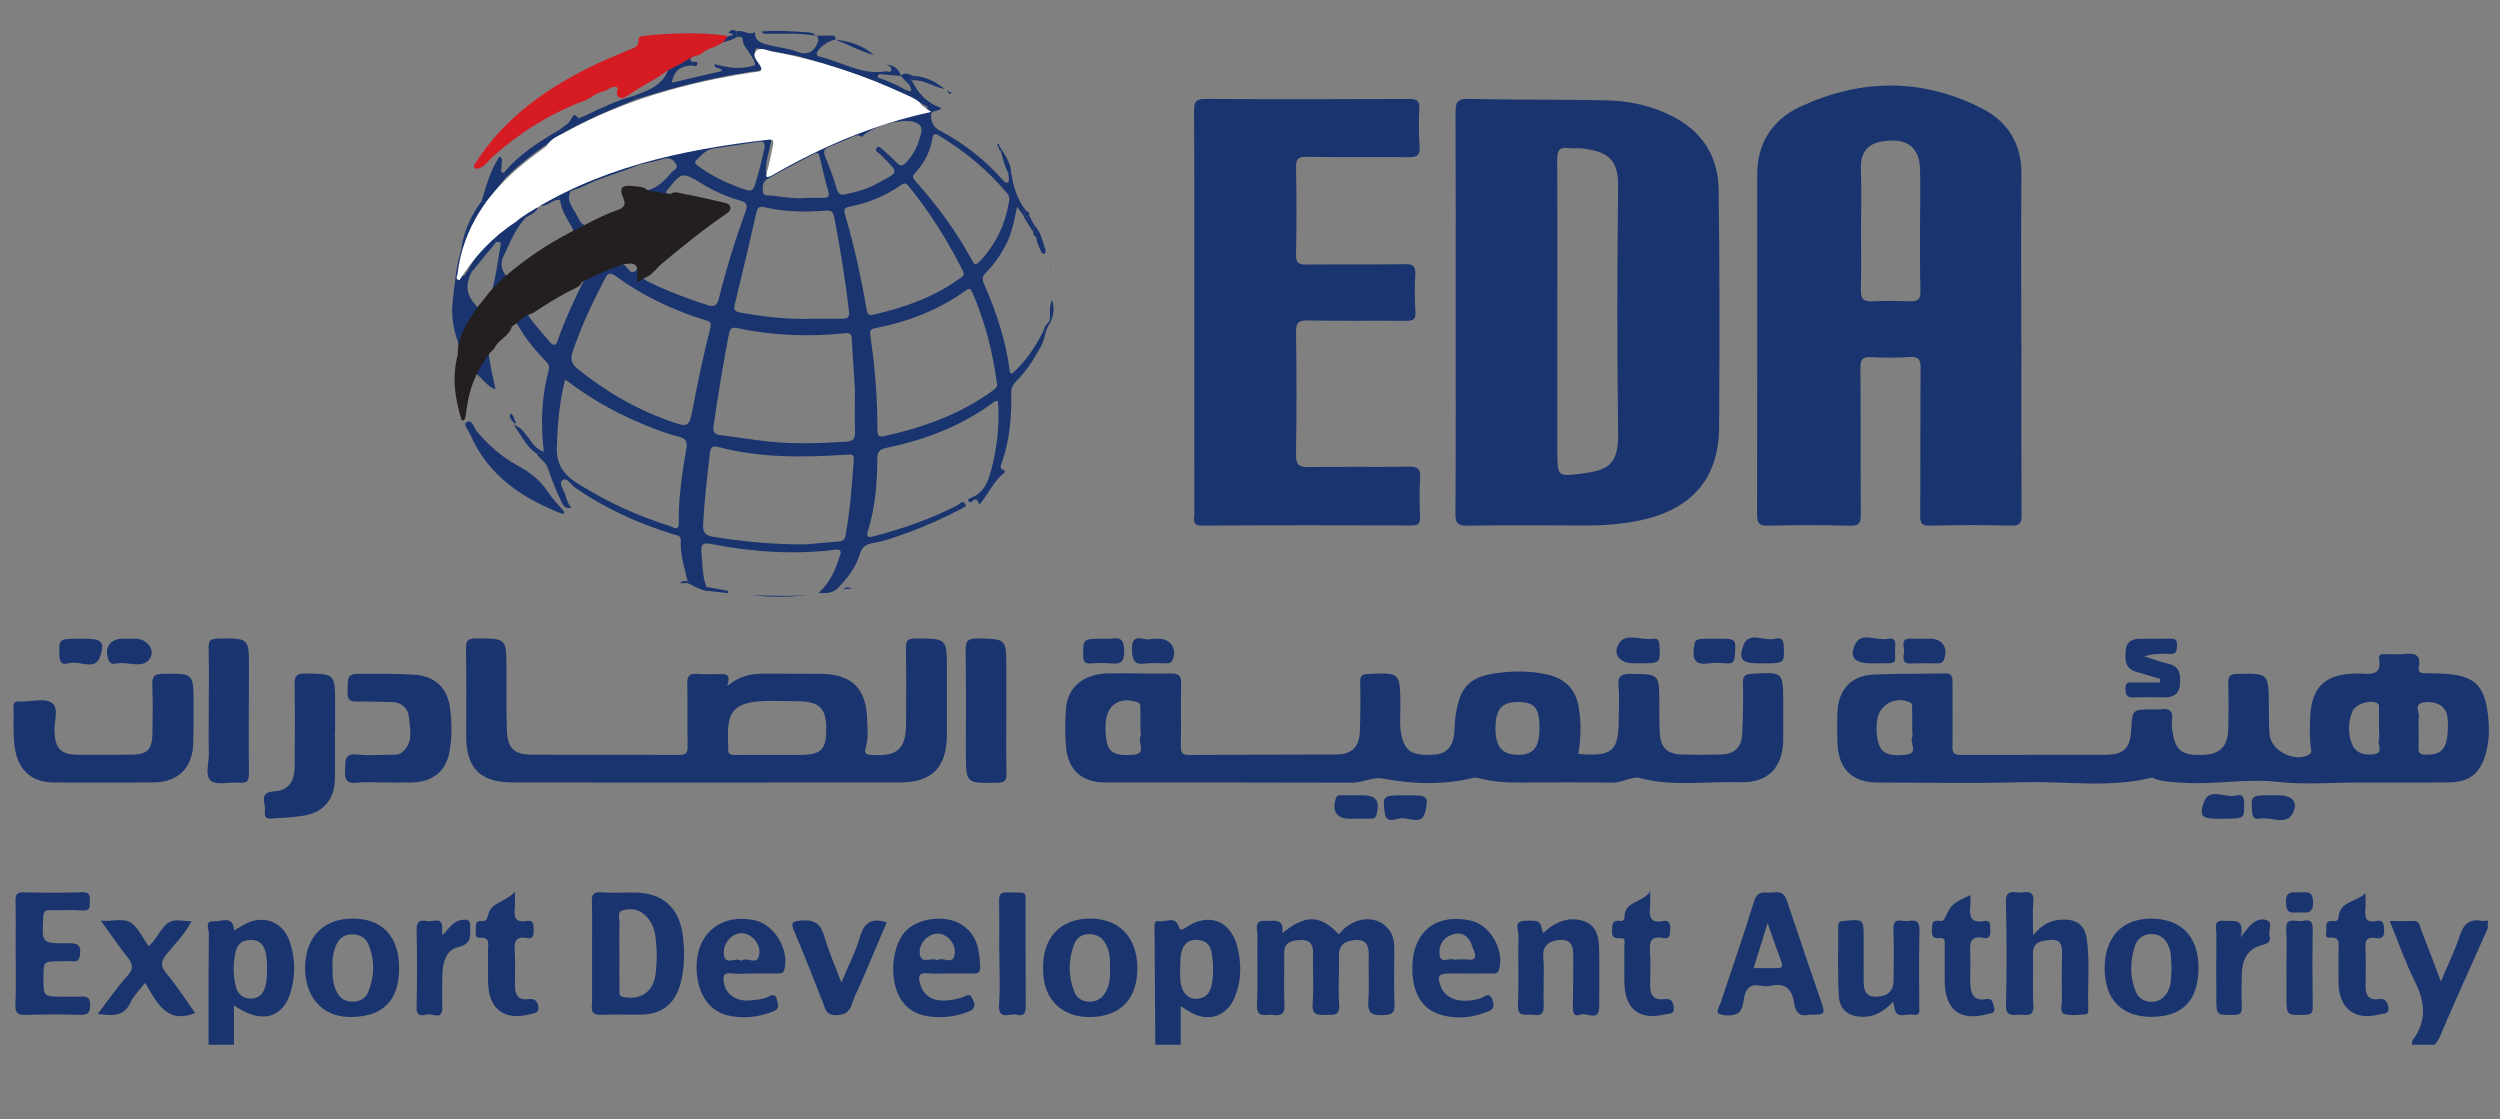 <svg width="201" height="90" viewBox="0 0 201 90" fill="none" xmlns="http://www.w3.org/2000/svg">
<rect x="0" y="0" width="201" height="90" fill="#808080" stroke="none"/>
<g clip-path="url(#clip0_1_2344)">
<path d="M8.309 62.913C6.965 62.913 5.62 62.926 4.276 62.91C2.586 62.891 1.529 61.959 1.221 60.308C1.01 59.178 1.134 58.042 1.08 56.909C1.059 56.478 1.256 56.362 1.632 56.401C1.666 56.404 1.701 56.401 1.735 56.401C2.561 56.408 3.59 56.117 4.159 56.502C4.775 56.92 4.337 58.016 4.377 58.812C4.446 60.186 4.889 60.669 6.237 60.68C7.685 60.691 9.132 60.692 10.58 60.675C11.841 60.661 12.226 60.282 12.253 59.003C12.279 57.694 12.292 56.384 12.247 55.076C12.225 54.438 12.364 54.186 13.072 54.175C15.56 54.137 15.562 54.107 15.559 56.575C15.558 57.643 15.568 58.711 15.536 59.778C15.478 61.746 14.308 62.889 12.342 62.909C10.998 62.923 9.654 62.912 8.309 62.913Z" fill="#19346E"/>
<path d="M30.788 62.914C30.1 62.914 29.404 62.849 28.725 62.931C27.861 63.036 27.701 62.667 27.744 61.904C27.784 61.199 27.642 60.535 28.752 60.665C29.634 60.768 30.539 60.686 31.433 60.677C31.738 60.673 32.06 60.711 32.322 60.493C33.251 59.72 32.968 58.66 32.884 57.708C32.821 56.992 32.344 56.461 31.503 56.451C30.578 56.44 29.653 56.385 28.729 56.402C28.195 56.412 27.94 56.325 27.943 55.688C27.95 54.172 27.911 54.164 29.446 54.175C30.751 54.184 32.06 54.156 33.359 54.25C34.911 54.363 35.928 55.26 36.158 56.778C36.342 57.997 36.361 59.255 36.132 60.475C35.839 62.031 34.781 62.861 33.16 62.907C32.369 62.93 31.577 62.911 30.787 62.911C30.788 62.913 30.788 62.914 30.788 62.914Z" fill="#19346E"/>
<path d="M26.928 58.785C26.928 60.091 26.957 61.398 26.921 62.703C26.875 64.349 25.938 65.371 24.305 65.596C23.627 65.689 22.942 65.753 22.259 65.779C21.832 65.795 21.161 66.001 21.3 65.187C21.396 64.626 20.724 63.703 22.071 63.621C23.196 63.553 23.679 62.849 23.691 61.63C23.713 59.43 23.721 57.229 23.687 55.029C23.677 54.379 23.814 54.142 24.533 54.151C26.925 54.183 26.927 54.15 26.945 56.515C26.95 57.272 26.945 58.028 26.945 58.785C26.941 58.785 26.934 58.785 26.928 58.785Z" fill="#19346E"/>
<path d="M80.907 57.188C80.909 58.873 80.888 60.558 80.92 62.242C80.931 62.787 80.754 62.917 80.223 62.93C77.655 62.988 77.656 63.005 77.656 60.488C77.655 57.772 77.678 55.055 77.637 52.339C77.626 51.613 77.746 51.319 78.573 51.333C80.906 51.374 80.906 51.332 80.907 53.681C80.906 54.85 80.906 56.019 80.907 57.188Z" fill="#19346E"/>
<path d="M16.785 57.129C16.786 55.446 16.813 53.761 16.772 52.079C16.757 51.481 16.951 51.349 17.521 51.342C20.029 51.306 20.025 51.288 20.016 53.752C20.006 56.535 19.988 59.318 20.011 62.102C20.015 62.685 19.957 63.003 19.254 62.931C18.475 62.851 17.455 63.167 16.962 62.777C16.441 62.366 16.818 61.305 16.792 60.53C16.755 59.397 16.783 58.262 16.785 57.129Z" fill="#19346E"/>
<path d="M173.672 54.582C173.033 54.392 172.396 54.192 171.755 54.014C170.811 53.751 170.856 53.001 170.907 52.275C170.955 51.594 171.432 51.364 172.046 51.357C172.837 51.348 173.628 51.368 174.418 51.348C174.817 51.338 175.06 51.382 175.037 51.89C175.017 52.322 175.004 52.609 174.444 52.573C173.776 52.529 173.102 52.562 172.392 52.77C173.051 52.975 173.701 53.22 174.372 53.377C175.283 53.591 175.307 54.268 175.274 54.973C175.24 55.724 174.799 56.068 174.063 56.067C173.238 56.065 172.412 56.036 171.589 56.076C171.05 56.102 170.89 55.929 170.883 55.385C170.875 54.744 171.274 54.875 171.629 54.871C172.301 54.864 172.973 54.869 173.646 54.869C173.655 54.774 173.663 54.678 173.672 54.582Z" fill="#19346E"/>
<path d="M131.736 53.331C131.599 53.331 131.461 53.331 131.324 53.331C130.215 53.33 129.579 52.552 130.212 51.669C130.787 50.866 131.97 51.507 132.871 51.356C133.361 51.274 133.402 51.583 133.421 51.977C133.489 53.338 133.504 53.337 131.736 53.331Z" fill="#19346E"/>
<path d="M92.59 51.358C92.858 51.358 93.03 51.357 93.201 51.358C94.155 51.362 94.677 52.242 94.25 53.096C94.103 53.39 93.868 53.328 93.637 53.33C93.122 53.335 92.599 53.279 92.093 53.348C91.228 53.467 91.056 53.136 91.011 52.294C90.923 50.657 92.128 51.645 92.59 51.358Z" fill="#19346E"/>
<path d="M10.476 51.352C10.612 51.352 10.749 51.352 10.886 51.352C11.877 51.351 12.587 52.363 11.961 53.07C11.383 53.724 10.361 53.232 9.54 53.315C9.283 53.341 8.921 53.506 8.743 53.093C8.33 52.143 8.833 51.353 9.862 51.352C10.066 51.352 10.271 51.352 10.476 51.352Z" fill="#19346E"/>
<path d="M6.46 51.352C6.563 51.352 6.666 51.352 6.769 51.352C8.157 51.352 8.475 51.569 8.028 52.839C7.646 53.925 6.447 53.131 5.633 53.305C5.332 53.37 4.823 53.554 4.79 52.81C4.724 51.351 4.673 51.353 6.46 51.352Z" fill="#19346E"/>
<path d="M141.738 53.331C141.635 53.331 141.533 53.331 141.43 53.331C140.083 53.33 139.722 53.064 140.191 51.84C140.607 50.751 141.841 51.562 142.686 51.364C143.046 51.28 143.384 51.275 143.409 51.889C143.47 53.339 143.514 53.337 141.738 53.331Z" fill="#19346E"/>
<path d="M88.85 51.351C89.021 51.351 89.196 51.375 89.362 51.347C90.17 51.214 90.381 51.533 90.39 52.346C90.4 53.194 90.126 53.422 89.344 53.34C88.803 53.282 88.249 53.307 87.705 53.34C87.214 53.369 87.09 53.2 87.088 52.702C87.082 51.352 87.05 51.352 88.85 51.351Z" fill="#19346E"/>
<path d="M137.805 51.352C137.908 51.352 138.011 51.352 138.114 51.352C139.607 51.353 139.59 51.352 139.47 52.793C139.438 53.18 139.334 53.355 138.932 53.337C138.42 53.314 137.896 53.257 137.395 53.333C136.402 53.481 136.055 53.131 136.186 52.132C136.287 51.36 136.223 51.352 137.805 51.352Z" fill="#19346E"/>
<path d="M150.703 53.33C150.6 53.33 150.497 53.33 150.395 53.33C149.129 53.328 148.621 52.833 149.197 51.728C149.681 50.799 150.908 51.554 151.78 51.356C152.215 51.258 152.413 51.447 152.379 51.901C152.264 53.433 152.861 53.341 150.703 53.33Z" fill="#19346E"/>
<path d="M154.673 51.352C154.845 51.353 155.016 51.353 155.188 51.353C156.183 51.355 156.668 52.117 156.286 53.057C156.166 53.351 155.938 53.333 155.698 53.333C155.014 53.335 154.329 53.317 153.646 53.345C152.791 53.379 153.083 52.741 153.091 52.352C153.098 51.965 152.771 51.299 153.646 51.349C153.988 51.368 154.331 51.352 154.673 51.352Z" fill="#19346E"/>
<path d="M182.769 63.942C182.906 63.942 183.043 63.942 183.179 63.942C184.324 63.942 184.856 64.498 184.282 65.475C183.763 66.357 182.564 65.664 181.682 65.816C181.256 65.89 181.092 65.704 181.065 65.256C180.983 63.931 180.964 63.933 182.769 63.942Z" fill="#19346E"/>
<path d="M178.851 65.827C178.68 65.827 178.51 65.827 178.339 65.827C177.066 65.827 176.764 65.637 177.216 64.446C177.655 63.291 178.919 64.195 179.781 63.956C180.226 63.833 180.42 64.008 180.428 64.533C180.447 65.811 180.484 65.811 178.851 65.827Z" fill="#19346E"/>
<path d="M113.021 63.944C113.158 63.944 113.296 63.944 113.433 63.944C114.727 63.945 114.9 64.029 114.57 65.337C114.308 66.379 113.271 65.708 112.602 65.786C112.213 65.832 111.448 66.265 111.333 65.342C111.158 63.942 111.171 63.94 113.021 63.944Z" fill="#19346E"/>
<path d="M109.014 65.825C108.841 65.825 108.669 65.825 108.497 65.825C107.465 65.818 107.081 65.229 107.398 64.203C107.486 63.918 107.651 63.938 107.858 63.94C108.41 63.943 108.961 63.939 109.513 63.941C110.648 63.946 110.961 64.384 110.676 65.488C110.591 65.818 110.402 65.825 110.151 65.822C109.772 65.816 109.393 65.82 109.014 65.82C109.014 65.822 109.014 65.823 109.014 65.825Z" fill="#19346E"/>
<path d="M140.821 54.177C140.3 54.21 140.124 54.351 140.135 54.903C140.163 56.28 140.143 57.659 140.073 59.034C140.02 60.103 139.428 60.637 138.356 60.664C137.324 60.691 136.289 60.689 135.256 60.666C134.045 60.638 133.514 60.129 133.445 58.912C133.399 58.087 133.418 57.259 133.41 56.433C133.39 54.182 133.39 54.207 131.167 54.179C130.418 54.169 130.037 54.298 130.128 55.172C130.216 56.024 130.147 56.892 130.147 57.753C130.146 60.41 129.678 60.832 126.9 60.619C127.111 59.316 127.145 58.052 126.915 56.791C126.669 55.442 125.858 54.595 124.527 54.266C123.171 53.93 121.778 53.932 120.422 54.106C118.13 54.399 117.379 55.227 117.032 57.525C116.956 58.033 116.971 58.556 116.907 59.067C116.794 59.979 116.353 60.59 115.359 60.667C113.74 60.793 113.08 60.486 112.758 59.445C112.477 58.535 112.605 57.599 112.594 56.675C112.559 54.053 112.574 54.07 109.98 54.187C109.475 54.209 109.352 54.348 109.361 54.841C109.387 56.182 109.385 57.526 109.327 58.866C109.275 60.084 108.657 60.656 107.424 60.662C103.495 60.683 99.566 60.665 95.637 60.703C94.998 60.709 94.931 60.458 94.94 59.93C94.969 58.277 94.925 56.623 94.964 54.97C94.98 54.337 94.786 54.14 94.147 54.152C92.495 54.183 90.84 54.115 89.187 54.135C87.118 54.162 85.826 55.223 85.702 57.023C85.633 58.017 85.625 59.024 85.705 60.017C85.856 61.909 86.985 62.911 88.875 62.912C95.493 62.916 102.111 62.901 108.728 62.928C109.568 62.932 110.374 62.447 111.132 62.589C113.592 63.048 116.019 63.14 118.459 62.536C118.614 62.499 118.798 62.534 118.958 62.577C119.996 62.854 121.052 62.925 122.123 62.917C124.639 62.9 127.156 62.889 129.671 62.923C130.448 62.933 131.219 62.387 131.862 62.558C134.524 63.271 137.206 62.801 139.871 62.889C142.178 62.965 143.359 61.701 143.371 59.416C143.377 58.452 143.372 57.487 143.372 56.523C143.372 54.003 143.373 54.017 140.821 54.177ZM91.124 60.683C89.535 60.805 89.052 60.486 88.919 59.248C88.876 58.841 88.865 58.423 88.905 58.017C89.041 56.624 90.062 56.011 91.41 56.448C91.758 56.561 91.681 56.792 91.687 57.009C91.701 57.525 91.691 58.042 91.691 58.559C91.691 58.8 91.761 59.069 91.677 59.277C91.487 59.744 92.215 60.6 91.124 60.683ZM121.965 60.685C120.75 60.66 120.225 60.008 120.236 58.539C120.247 57 120.745 56.433 122.083 56.438C123.383 56.442 123.787 56.944 123.776 58.542C123.764 60.135 123.277 60.713 121.965 60.685Z" fill="#19346E"/>
<path d="M199.97 57.032C199.667 55.063 198.814 54.359 196.807 54.189C196.225 54.139 195.638 54.136 195.053 54.128C194.723 54.123 194.381 54.123 194.472 53.658C194.68 52.59 194.092 52.49 193.261 52.581C192.784 52.633 192.296 52.595 191.814 52.588C191.523 52.584 191.207 52.58 191.28 52.992C191.497 54.209 190.747 54.218 189.891 54.158C189.516 54.131 189.133 54.157 188.757 54.194C186.867 54.383 185.949 55.345 185.772 57.226C185.685 58.157 185.691 59.081 185.768 60.009C185.786 60.224 185.944 60.489 185.655 60.66C184.523 61.334 182.596 60.386 182.474 59.062C182.401 58.275 182.43 57.479 182.42 56.687C182.389 54.096 182.391 54.12 179.816 54.186C179.233 54.202 179.147 54.414 179.158 54.91C179.184 56.115 179.18 57.322 179.158 58.527C179.132 59.946 178.551 60.576 177.36 60.673C175.185 60.851 174.891 60.16 174.651 58.723C174.606 58.454 174.598 58.168 174.635 57.898C174.737 57.149 174.4 56.919 173.704 57.031C173.503 57.063 173.291 57.035 173.084 57.036C171.432 57.045 171.432 57.045 171.349 58.665C171.271 60.182 170.774 60.68 169.25 60.684C165.39 60.695 161.529 60.678 157.669 60.699C157.14 60.702 156.967 60.571 156.977 60.021C157.007 58.3 156.97 56.577 156.98 54.854C156.983 54.419 156.94 54.13 156.385 54.142C154.457 54.186 152.524 54.14 150.598 54.237C148.829 54.328 147.8 55.463 147.732 57.245C147.7 58.103 147.701 58.967 147.738 59.826C147.824 61.833 148.945 62.912 150.929 62.914C154.823 62.92 158.721 62.998 162.613 62.89C166.072 62.794 169.559 63.37 172.992 62.528C173.101 62.502 173.24 62.619 173.368 62.658C174.031 62.862 174.713 62.878 175.4 62.928C177.979 63.117 180.536 62.575 183.135 62.863C185.314 63.105 187.542 62.913 189.748 62.914C192.092 62.914 194.436 62.923 196.78 62.911C198.552 62.902 199.419 62.207 199.878 60.513C200.192 59.357 200.146 58.175 199.97 57.032ZM153.254 60.677C151.702 60.854 151.132 60.513 150.939 59.356C150.854 58.844 150.847 58.331 150.937 57.819C151.148 56.622 152.401 55.97 153.523 56.451C153.798 56.569 153.732 56.767 153.736 56.951C153.747 57.501 153.74 58.05 153.74 58.599C153.741 58.84 153.811 59.108 153.726 59.314C153.543 59.764 154.28 60.56 153.254 60.677ZM190.849 60.645C190.126 60.738 189.425 60.586 189.117 59.856C188.76 59.009 188.791 58.102 189.112 57.239C189.339 56.626 190.498 56.239 191.076 56.513C191.339 56.636 191.264 56.845 191.267 57.033C191.276 57.549 191.27 58.064 191.27 58.58C191.27 58.889 191.327 59.212 191.256 59.505C191.162 59.895 191.662 60.54 190.849 60.645ZM195.094 60.677C194.626 60.681 194.416 60.601 194.446 60.069C194.493 59.251 194.406 58.423 194.479 57.609C194.512 57.23 194.052 56.604 194.862 56.476C195.8 56.328 196.576 56.726 196.742 57.47C196.823 57.833 196.804 58.218 196.816 58.39C196.785 60.187 196.37 60.666 195.094 60.677Z" fill="#19346E"/>
<path d="M73.612 51.335C72.942 51.334 72.824 51.541 72.835 52.15C72.872 54.146 72.853 56.143 72.848 58.14C72.843 60.221 72.172 60.829 70.095 60.7C69.662 60.673 69.45 60.601 69.605 60.105C69.834 59.368 69.743 58.599 69.72 57.846C69.641 55.306 68.47 54.189 65.919 54.173C64.472 54.164 63.025 54.161 61.579 54.16C60.543 54.16 59.531 54.263 58.459 55.17C58.824 54.107 58.276 54.194 57.774 54.2C57.189 54.205 56.604 54.213 56.021 54.178C55.459 54.144 55.243 54.327 55.258 54.929C55.298 56.615 55.256 58.303 55.283 59.99C55.291 60.501 55.18 60.701 54.611 60.698C50.65 60.672 46.688 60.694 42.726 60.676C41.35 60.671 40.806 60.155 40.756 58.748C40.697 57.097 40.72 55.444 40.718 53.792C40.717 51.3 40.722 51.327 38.255 51.335C37.608 51.337 37.456 51.517 37.466 52.144C37.504 54.484 37.48 56.826 37.481 59.168C37.482 61.773 38.605 62.909 41.259 62.911C51.628 62.92 61.997 62.917 72.367 62.907C74.94 62.905 76.117 61.695 76.128 59.094C76.135 57.338 76.127 55.582 76.13 53.826C76.131 51.31 76.132 51.341 73.612 51.335ZM64.396 60.69C63.603 60.694 62.811 60.691 62.019 60.691C62.019 60.692 62.019 60.694 62.019 60.696C61.054 60.696 60.088 60.678 59.125 60.703C58.683 60.714 58.479 60.578 58.559 60.122C58.565 60.089 58.561 60.053 58.559 60.019C58.384 57.277 58.727 56.3 62.237 56.355C62.926 56.366 63.615 56.363 64.303 56.385C65.91 56.437 66.43 56.982 66.432 58.596C66.434 60.271 66.034 60.682 64.396 60.69Z" fill="#19346E"/>
<path d="M193.9 83.997C193.929 83.867 193.92 83.709 193.993 83.612C195.159 82.055 194.962 80.514 194.131 78.857C193.383 77.365 192.841 75.771 192.136 74.047C192.864 74.047 193.449 74.07 194.032 74.04C194.539 74.014 194.536 74.442 194.645 74.715C195.176 76.045 195.669 77.39 196.248 78.921C196.819 77.557 197.379 76.408 197.777 75.206C198.081 74.29 198.548 73.856 199.521 74.037C199.68 74.067 199.855 74.017 200.022 74.004C200.022 74.208 200.022 74.412 200.022 74.616C198.843 77.304 197.604 79.965 196.455 82.667C196.259 83.13 196.103 83.622 195.737 83.997C195.125 83.997 194.513 83.997 193.9 83.997Z" fill="#19346E"/>
<path d="M103.097 75.022C104.977 73.5 106.14 73.54 107.646 75.122C108.75 73.698 110.638 73.495 111.621 74.682C112.017 75.159 112.101 75.715 112.102 76.298C112.105 77.759 112.052 79.222 112.118 80.68C112.152 81.444 111.93 81.595 111.181 81.618C110.263 81.646 109.941 81.436 110.013 80.475C110.105 79.259 110.008 78.03 110.045 76.808C110.07 76.026 109.827 75.522 108.977 75.576C108.19 75.625 107.628 75.931 107.653 76.883C107.686 78.172 107.573 79.469 107.668 80.753C107.737 81.684 107.242 81.591 106.639 81.593C105.997 81.595 105.46 81.693 105.535 80.698C105.638 79.347 105.534 77.981 105.569 76.623C105.589 75.871 105.254 75.535 104.546 75.576C103.88 75.615 103.237 75.716 103.251 76.639C103.269 78.031 103.207 79.426 103.271 80.815C103.306 81.582 102.936 81.688 102.356 81.595C101.826 81.509 101.012 81.963 101.062 80.779C101.142 78.915 101.069 77.043 101.097 75.175C101.104 74.718 100.756 73.992 101.735 74.036C102.404 74.067 103.271 73.763 103.097 75.022Z" fill="#19346E"/>
<path d="M163.462 75.198C164.255 74.2 165.09 73.912 166.05 73.936C167.04 73.961 167.634 74.475 167.772 75.447C168.041 77.338 167.83 79.243 167.897 81.14C167.903 81.315 167.877 81.542 167.692 81.552C167.12 81.585 166.505 81.688 165.983 81.523C165.562 81.39 165.784 80.805 165.779 80.424C165.76 79.168 165.758 77.911 165.787 76.655C165.802 75.982 165.673 75.501 164.855 75.574C164.118 75.64 163.418 75.697 163.45 76.741C163.492 78.098 163.401 79.461 163.484 80.814C163.539 81.719 163.006 81.624 162.468 81.584C161.937 81.546 161.251 81.869 161.28 80.777C161.353 78.029 161.341 75.277 161.275 72.528C161.253 71.647 161.712 71.691 162.271 71.754C162.783 71.811 163.582 71.399 163.477 72.523C163.402 73.32 163.462 74.129 163.462 75.198Z" fill="#19346E"/>
<path d="M1.259 76.609C1.259 75.217 1.279 73.825 1.249 72.433C1.238 71.924 1.35 71.728 1.911 71.742C3.472 71.781 5.037 71.788 6.598 71.736C7.214 71.714 7.244 71.992 7.221 72.451C7.2 72.859 7.3 73.256 6.62 73.199C5.777 73.128 4.923 73.199 4.074 73.174C3.658 73.162 3.505 73.254 3.479 73.723C3.361 75.841 3.341 75.865 5.448 75.835C6.134 75.824 6.537 75.898 6.439 76.733C6.388 77.168 6.263 77.328 5.832 77.291C5.495 77.262 5.153 77.284 4.813 77.285C3.492 77.289 3.492 77.29 3.493 78.629C3.494 80.131 3.494 80.13 5.047 80.13C5.489 80.13 5.931 80.144 6.372 80.128C6.864 80.111 7.247 80.06 7.245 80.814C7.242 81.533 6.976 81.607 6.376 81.591C4.951 81.552 3.522 81.552 2.097 81.597C1.464 81.617 1.209 81.489 1.24 80.783C1.303 79.395 1.259 78.002 1.259 76.609Z" fill="#19346E"/>
<path d="M124.049 75.028C124.368 74.775 124.589 74.561 124.846 74.404C125.701 73.88 126.636 73.729 127.55 74.149C128.396 74.537 128.545 75.4 128.566 76.221C128.606 77.782 128.576 79.344 128.578 80.906C128.579 82.212 127.588 81.379 127.084 81.572C126.511 81.791 126.443 81.379 126.456 80.898C126.491 79.576 126.491 78.254 126.49 76.933C126.49 76.227 126.448 75.532 125.454 75.568C124.76 75.592 123.999 75.9 124.078 76.919C124.178 78.202 124.064 79.5 124.118 80.787C124.147 81.465 123.951 81.7 123.274 81.593C122.716 81.504 121.983 81.892 122.039 80.749C122.129 78.886 122.037 77.014 122.086 75.148C122.096 74.768 121.65 74.074 122.605 74.032C123.762 73.982 123.836 73.994 124.049 75.028Z" fill="#19346E"/>
<path d="M152.216 80.539C151.486 81.268 150.792 81.754 149.83 81.751C148.661 81.749 147.907 81.243 147.841 80.062C147.738 78.2 147.804 76.328 147.787 74.46C147.783 74.071 148.003 74.06 148.305 74.034C149.836 73.904 149.836 73.895 149.837 75.385C149.838 76.539 149.83 77.695 149.839 78.849C149.844 79.536 149.933 80.156 150.865 80.136C151.765 80.117 152.244 79.679 152.245 78.801C152.247 77.442 152.285 76.082 152.232 74.725C152.189 73.642 152.966 74.127 153.423 74.049C153.964 73.957 154.355 74.013 154.33 74.798C154.266 76.8 154.313 78.805 154.306 80.809C154.305 81.177 154.475 81.715 153.764 81.576C153.231 81.471 152.388 82.027 152.301 80.919C152.293 80.824 152.259 80.73 152.216 80.539Z" fill="#19346E"/>
<path d="M8.109 74.024C9.079 74.103 9.957 73.765 10.569 74.216C11.159 74.652 11.492 75.436 11.941 76.072C12.672 75.5 12.907 74.499 13.694 74.106C14.122 73.892 14.745 74.068 15.389 74.068C14.873 75.094 14.104 75.849 13.431 76.66C12.954 77.236 12.849 77.631 13.382 78.268C14.236 79.29 14.958 80.422 15.693 81.446C13.385 82.369 12.631 80.602 11.661 79.017C11.22 79.599 10.747 80.048 10.493 80.597C9.932 81.815 8.967 81.643 7.849 81.526C8.689 80.433 9.41 79.377 10.259 78.437C10.774 77.866 10.678 77.5 10.265 76.975C9.559 76.078 8.913 75.133 8.109 74.024Z" fill="#19346E"/>
<path d="M67.645 78.992C68.198 77.668 68.797 76.52 69.151 75.302C69.487 74.143 70.098 73.787 71.298 74.152C70.65 75.674 69.997 77.215 69.339 78.753C69.061 79.403 68.722 80.031 68.504 80.699C68.284 81.376 67.934 81.603 67.199 81.618C66.396 81.634 66.361 81.095 66.172 80.625C65.406 78.724 64.687 76.803 63.874 74.922C63.565 74.208 63.631 74.073 64.433 74.007C65.503 73.918 65.993 74.29 66.282 75.302C66.629 76.52 67.153 77.686 67.645 78.992Z" fill="#19346E"/>
<path d="M190.183 71.811C190.183 72.4 190.207 72.741 190.177 73.077C190.12 73.728 190.184 74.233 191.053 74.047C191.679 73.914 191.657 74.328 191.687 74.769C191.724 75.32 191.507 75.508 190.993 75.416C190.297 75.292 190.152 75.627 190.182 76.257C190.23 77.272 190.2 78.289 190.192 79.305C190.187 80.003 190.46 80.444 191.216 80.326C191.762 80.241 191.94 80.526 192.022 80.957C192.136 81.552 191.638 81.474 191.314 81.558C189.344 82.075 188.065 81.11 188.019 79.063C187.999 78.183 188.024 77.302 188.016 76.421C188.011 75.921 188.219 75.3 187.284 75.388C186.882 75.426 187.04 74.975 187.044 74.745C187.049 74.477 186.927 74.1 187.407 74.042C187.634 74.014 187.971 74.196 188.016 73.737C188.146 72.43 189.414 72.568 190.183 71.811Z" fill="#19346E"/>
<path d="M41.394 71.7C41.394 72.383 41.429 72.72 41.386 73.047C41.286 73.803 41.511 74.201 42.346 74.047C42.943 73.937 42.885 74.359 42.904 74.734C42.925 75.144 42.904 75.52 42.343 75.42C41.508 75.271 41.327 75.653 41.378 76.411C41.443 77.356 41.403 78.309 41.402 79.258C41.401 79.996 41.694 80.445 42.501 80.331C42.968 80.265 43.189 80.454 43.275 80.89C43.386 81.453 42.971 81.457 42.612 81.548C40.55 82.074 39.302 81.15 39.243 79.026C39.218 78.144 39.249 77.262 39.238 76.38C39.233 75.921 39.447 75.338 38.568 75.395C38.13 75.423 38.265 74.956 38.258 74.676C38.251 74.376 38.22 74.008 38.692 74.052C39.157 74.097 39.158 73.846 39.268 73.474C39.551 72.528 40.628 72.539 41.394 71.7Z" fill="#19346E"/>
<path d="M158.419 71.959C158.419 72.296 158.439 72.534 158.416 72.768C158.333 73.582 158.359 74.257 159.51 74.054C160.114 73.948 159.99 74.452 160.016 74.805C160.045 75.193 159.975 75.508 159.484 75.41C158.422 75.2 158.356 75.806 158.406 76.616C158.456 77.427 158.383 78.244 158.409 79.057C158.434 79.84 158.658 80.51 159.657 80.331C160.245 80.226 160.208 80.657 160.321 80.983C160.492 81.474 160.068 81.459 159.817 81.528C157.595 82.146 156.359 81.188 156.355 78.861C156.354 77.911 156.356 76.961 156.355 76.012C156.354 75.716 156.435 75.35 155.931 75.421C155.403 75.494 155.317 75.22 155.326 74.768C155.335 74.32 155.321 73.935 155.951 74.036C156.105 74.061 156.255 74.055 156.353 73.847C156.904 72.68 156.933 72.664 158.419 71.959Z" fill="#19346E"/>
<path d="M132.672 71.69C132.672 72.335 132.701 72.634 132.666 72.924C132.57 73.719 132.705 74.251 133.703 74.051C134.234 73.945 134.308 74.29 134.288 74.728C134.27 75.13 134.268 75.528 133.707 75.415C132.727 75.219 132.6 75.722 132.658 76.532C132.721 77.41 132.693 78.296 132.67 79.178C132.649 79.966 132.936 80.434 133.789 80.333C134.297 80.272 134.496 80.431 134.564 80.963C134.646 81.603 134.177 81.477 133.878 81.552C131.848 82.059 130.649 81.151 130.604 79.067C130.582 78.05 130.609 77.031 130.598 76.014C130.595 75.782 130.749 75.395 130.286 75.433C129.76 75.475 129.571 75.311 129.604 74.757C129.631 74.287 129.656 73.953 130.252 74.036C130.423 74.06 130.603 73.995 130.603 73.771C130.605 72.424 131.962 72.647 132.672 71.69Z" fill="#19346E"/>
<path d="M80.336 76.556C80.336 75.197 80.359 73.837 80.326 72.479C80.312 71.931 80.43 71.712 81.038 71.742C82.695 71.825 82.44 71.468 82.453 73.115C82.472 75.664 82.449 78.213 82.467 80.761C82.471 81.298 82.457 81.768 81.742 81.58C81.208 81.439 80.223 82.115 80.325 80.735C80.428 79.349 80.348 77.95 80.348 76.557C80.344 76.556 80.34 76.556 80.336 76.556Z" fill="#19346E"/>
<path d="M35.584 75.192C36.12 74.618 36.444 74.043 37.175 73.955C37.612 73.903 37.817 73.994 37.808 74.46C37.793 75.201 37.972 75.889 36.832 76.149C35.866 76.368 35.59 77.4 35.566 78.366C35.543 79.249 35.549 80.133 35.559 81.017C35.571 82.074 34.779 81.46 34.368 81.557C34.008 81.642 33.479 81.788 33.494 81.01C33.536 78.938 33.543 76.864 33.495 74.791C33.479 74.115 33.73 73.931 34.31 74.054C34.788 74.155 35.666 73.607 35.541 74.765C35.53 74.862 35.559 74.963 35.584 75.192Z" fill="#19346E"/>
<path d="M180.145 75.356C180.524 74.882 180.678 74.667 180.856 74.472C181.223 74.074 181.731 73.792 182.214 73.973C182.79 74.189 182.353 74.804 182.465 75.227C182.633 75.862 182.148 75.89 181.729 76.022C180.621 76.37 180.278 77.255 180.241 78.302C180.21 79.183 180.21 80.068 180.236 80.95C180.249 81.402 180.165 81.594 179.635 81.6C178.19 81.617 178.191 81.65 178.191 80.191C178.191 78.493 178.177 76.795 178.199 75.097C178.205 74.64 177.885 73.935 178.875 74.034C179.57 74.103 180.512 73.753 180.145 75.356Z" fill="#19346E"/>
<path d="M183.829 77.871C183.829 76.822 183.878 75.769 183.813 74.724C183.758 73.83 184.359 74.016 184.812 74.062C185.241 74.105 185.962 73.663 185.944 74.678C185.908 76.776 185.916 78.876 185.944 80.974C185.95 81.475 185.796 81.586 185.314 81.596C183.837 81.624 183.837 81.649 183.836 80.207C183.835 79.428 183.836 78.65 183.836 77.871C183.833 77.871 183.83 77.871 183.829 77.871Z" fill="#19346E"/>
<path d="M184.749 73.359C184.271 73.376 183.82 73.491 183.788 72.604C183.75 71.49 184.416 71.787 184.996 71.749C185.575 71.711 185.958 71.696 185.973 72.533C185.992 73.566 185.376 73.352 184.749 73.359Z" fill="#19346E"/>
<path d="M23.282 75.675C22.823 74.356 21.659 73.7 20.319 74.045C19.796 74.179 19.331 74.535 18.82 74.799C18.736 73.551 17.784 74.106 17.194 74.073C16.415 74.029 16.798 74.72 16.794 75.052C16.757 78.033 16.769 81.015 16.767 83.996C17.448 83.996 18.128 83.996 18.808 83.996C18.808 82.969 18.808 81.941 18.808 80.831C21.019 82.368 22.781 81.894 23.399 79.664C23.767 78.34 23.737 76.984 23.282 75.675ZM21.297 79.424C21.111 79.987 20.703 80.283 20.18 80.287C19.621 80.291 19.164 80.028 18.986 79.397C18.733 78.496 18.737 77.597 18.904 76.694C19.033 75.991 19.382 75.552 20.205 75.573C21 75.593 21.254 76.083 21.382 76.712C21.463 77.106 21.46 77.516 21.471 77.651C21.463 78.429 21.461 78.928 21.297 79.424Z" fill="#19346E"/>
<path d="M99.476 76.107C98.929 73.981 97.165 73.338 95.335 74.577C94.876 74.888 94.89 74.745 94.698 74.338C94.38 73.661 93.69 74.168 93.175 74.064C92.778 73.984 92.822 74.365 92.825 74.63C92.844 77.752 92.866 80.874 92.886 83.996C93.567 83.996 94.247 83.996 94.927 83.996C94.927 82.993 94.927 81.992 94.927 80.887C95.188 81.055 95.348 81.158 95.507 81.261C97.043 82.258 98.629 81.801 99.307 80.103C99.826 78.808 99.818 77.436 99.476 76.107ZM97.43 79.138C97.307 79.845 96.929 80.258 96.243 80.303C95.517 80.35 95.129 79.845 94.965 79.22C94.856 78.802 94.898 78.343 94.876 77.98C94.94 77.402 94.846 76.9 95.029 76.397C95.267 75.74 95.701 75.516 96.358 75.575C97.001 75.634 97.317 76.005 97.42 76.61C97.562 77.452 97.577 78.287 97.43 79.138Z" fill="#19346E"/>
<path d="M54.877 75.082C54.57 72.893 53.178 71.766 50.979 71.757C50.096 71.754 49.21 71.799 48.33 71.745C47.742 71.709 47.571 71.889 47.588 72.472C47.627 73.863 47.6 75.256 47.6 76.647C47.602 76.647 47.604 76.647 47.605 76.647C47.605 77.971 47.605 79.295 47.605 80.619C47.605 80.653 47.61 80.688 47.604 80.721C47.465 81.462 47.807 81.632 48.498 81.592C49.514 81.533 50.536 81.597 51.554 81.576C53.257 81.541 54.297 80.682 54.726 79.024C55.064 77.718 55.06 76.386 54.877 75.082ZM52.699 78.364C52.51 79.745 51.523 80.407 50.166 80.172C49.734 80.098 49.807 79.849 49.805 79.601C49.795 78.651 49.801 77.7 49.801 76.748C49.801 75.933 49.78 75.118 49.811 74.304C49.825 73.926 49.596 73.346 50.004 73.214C50.519 73.046 51.154 73.03 51.663 73.411C52.298 73.885 52.606 74.556 52.703 75.316C52.832 76.33 52.837 77.351 52.699 78.364Z" fill="#19346E"/>
<path d="M146.379 80.409C145.481 77.771 144.569 75.136 143.694 72.49C143.508 71.929 143.239 71.648 142.625 71.752C142.031 71.852 141.332 71.458 141.027 72.463C140.206 75.162 139.267 77.825 138.38 80.504C138.268 80.841 137.929 81.374 138.192 81.494C138.606 81.684 139.24 81.695 139.654 81.505C140.096 81.303 140.143 80.668 140.235 80.183C140.379 79.418 140.777 79.099 141.558 79.247C141.821 79.297 142.112 79.313 142.369 79.254C143.559 78.98 144.103 79.569 144.248 80.65C144.357 81.464 144.772 81.764 145.46 81.582C146.777 81.585 146.779 81.584 146.379 80.409ZM142.879 77.84C142.282 77.832 141.684 77.838 140.989 77.838C141.364 76.634 141.708 75.529 142.116 74.216C142.539 75.412 142.873 76.382 143.226 77.345C143.357 77.704 143.252 77.845 142.879 77.84Z" fill="#19346E"/>
<path d="M28.306 73.855C25.964 73.876 24.547 75.369 24.528 77.802C24.513 79.802 25.608 81.849 28.371 81.765C30.815 81.692 32.087 80.416 32.089 77.854C32.09 75.276 30.725 73.834 28.306 73.855ZM29.598 79.772C29.391 80.28 28.914 80.525 28.373 80.533C27.836 80.541 27.388 80.33 27.116 79.827C26.782 79.208 26.712 78.541 26.74 77.797C26.692 77.204 26.778 76.571 27.036 75.969C27.275 75.413 27.707 75.122 28.311 75.122C28.899 75.123 29.375 75.357 29.614 75.921C30.156 77.203 30.118 78.501 29.598 79.772Z" fill="#19346E"/>
<path d="M173.022 73.859C170.642 73.824 169.212 75.326 169.214 77.858C169.217 80.348 170.569 81.75 172.97 81.752C175.481 81.754 176.755 80.43 176.757 77.817C176.759 75.326 175.408 73.895 173.022 73.859ZM174.294 79.714C174.012 80.224 173.609 80.544 173.006 80.546C172.409 80.549 171.945 80.278 171.72 79.737C171.236 78.573 171.257 77.37 171.608 76.174C171.81 75.483 172.278 75.08 173.026 75.099C173.767 75.118 174.175 75.554 174.416 76.226C174.617 76.787 174.523 77.363 174.604 77.803C174.531 78.531 174.604 79.153 174.294 79.714Z" fill="#19346E"/>
<path d="M87.57 73.853C85.225 73.89 83.825 75.402 83.866 77.854C83.821 80.408 85.454 81.877 87.83 81.768C90.164 81.66 91.489 80.241 91.441 77.72C91.394 75.296 89.913 73.816 87.57 73.853ZM88.902 79.754C88.609 80.264 88.181 80.541 87.588 80.536C87.026 80.53 86.581 80.252 86.383 79.757C85.874 78.492 85.887 77.19 86.362 75.917C86.567 75.37 87.038 75.077 87.639 75.102C88.216 75.127 88.642 75.392 88.925 75.93C89.239 76.528 89.255 77.155 89.243 77.797C89.267 78.473 89.254 79.141 88.902 79.754Z" fill="#19346E"/>
<path d="M78.239 78.271C78.586 78.277 78.816 78.228 78.803 77.785C78.763 76.385 78.56 75.061 77.207 74.275C76.016 73.582 74.063 73.785 73.002 74.678C71.804 75.687 71.447 78.285 72.228 79.97C72.702 80.993 73.543 81.54 74.57 81.703C75.669 81.877 76.777 81.757 77.853 81.342C78.653 81.032 78.294 80.511 78.094 80.139C77.927 79.827 77.544 80.141 77.276 80.219C75.464 80.741 74.344 80.369 73.979 79.109C73.821 78.564 73.824 78.19 74.575 78.254C75.148 78.304 75.728 78.264 76.304 78.264C76.304 78.266 76.304 78.266 76.304 78.268C76.95 78.268 77.594 78.26 78.239 78.271ZM75.353 77.213C74.901 76.904 74.096 77.582 73.956 76.743C73.808 75.861 74.632 75.037 75.43 75.065C76.154 75.09 76.849 75.848 76.763 76.66C76.65 77.726 75.767 76.833 75.353 77.213Z" fill="#19346E"/>
<path d="M118.245 74.014C115.351 73.392 113.415 75.006 113.56 78.189C113.65 80.154 114.55 81.311 116.115 81.663C117.147 81.895 118.215 81.836 119.226 81.469C119.659 81.312 120.262 81.257 120.021 80.473C119.757 79.613 119.318 80.198 118.949 80.296C117.43 80.701 116.253 80.35 115.856 79.354C115.509 78.486 115.641 78.272 116.537 78.265C117.047 78.261 117.557 78.264 118.066 78.264C118.066 78.266 118.066 78.268 118.066 78.27C118.679 78.27 119.291 78.272 119.902 78.268C120.166 78.267 120.42 78.314 120.529 77.932C120.965 76.385 119.816 74.351 118.245 74.014ZM117.922 77.147C117.659 77.111 117.387 77.141 117.119 77.141C117.119 77.145 117.119 77.149 117.119 77.153C117.051 77.153 116.976 77.173 116.918 77.15C116.532 76.993 115.855 77.485 115.753 76.842C115.64 76.134 115.919 75.462 116.71 75.159C117.338 74.917 117.823 75.087 118.173 75.631C118.313 75.849 118.36 76.124 118.472 76.364C118.745 76.952 118.635 77.243 117.922 77.147Z" fill="#19346E"/>
<path d="M60.745 74.009C57.971 73.365 55.886 75.108 56.009 77.966C56.098 80.025 57.076 81.41 58.783 81.697C59.923 81.889 61.06 81.771 62.165 81.315C62.749 81.074 62.539 80.739 62.461 80.368C62.34 79.79 61.954 80.054 61.698 80.173C61.248 80.381 60.766 80.382 60.304 80.43C59.19 80.547 58.339 79.933 58.197 78.989C58.131 78.555 58.108 78.185 58.773 78.256C59.377 78.322 59.994 78.27 60.606 78.27C60.606 78.269 60.606 78.266 60.606 78.265C61.252 78.265 61.897 78.264 62.543 78.266C62.789 78.267 62.981 78.257 63.067 77.935C63.477 76.401 62.287 74.367 60.745 74.009ZM61.047 76.728C60.901 77.721 60.03 76.861 59.593 77.253C59.167 76.879 58.253 77.755 58.193 76.642C58.146 75.777 58.907 74.998 59.663 75.026C60.421 75.055 61.173 75.876 61.047 76.728Z" fill="#19346E"/>
<path d="M96.018 25.135C96.018 19.732 96.033 14.328 96.002 8.924C95.998 8.2 96.133 7.947 96.925 7.953C102.368 7.99 107.811 7.983 113.255 7.957C113.902 7.955 114.157 8.079 114.114 8.782C114.054 9.786 114.066 10.801 114.135 11.806C114.183 12.513 113.891 12.644 113.266 12.638C110.527 12.613 107.787 12.65 105.048 12.609C104.387 12.599 104.192 12.753 104.204 13.431C104.248 15.772 104.251 18.115 104.202 20.456C104.188 21.151 104.408 21.281 105.052 21.272C107.683 21.235 110.315 21.282 112.946 21.24C113.612 21.23 113.825 21.395 113.787 22.072C113.731 23.077 113.739 24.09 113.799 25.096C113.836 25.708 113.591 25.798 113.061 25.794C110.43 25.773 107.797 25.816 105.167 25.766C104.421 25.751 104.192 25.915 104.203 26.694C104.249 29.971 104.253 33.251 104.201 36.528C104.188 37.331 104.39 37.568 105.194 37.553C107.861 37.507 110.53 37.559 113.196 37.517C113.922 37.505 114.235 37.641 114.179 38.446C114.105 39.485 114.139 40.535 114.171 41.578C114.186 42.089 114.037 42.248 113.504 42.246C107.88 42.229 102.257 42.224 96.634 42.259C95.809 42.264 96.024 41.761 96.024 41.347C96.015 35.943 96.018 30.539 96.018 25.135Z" fill="#19346E"/>
<path d="M162.521 27.429C162.517 27.429 162.514 27.429 162.511 27.429C162.511 22.96 162.478 18.492 162.524 14.025C162.548 11.562 161.426 9.78 159.33 8.71C154.514 6.251 149.581 6.328 144.733 8.584C142.538 9.605 141.283 11.468 141.282 13.995C141.278 23.111 141.289 32.227 141.271 41.343C141.269 42.015 141.388 42.282 142.141 42.263C144.339 42.209 146.54 42.205 148.738 42.268C149.511 42.29 149.611 42.007 149.607 41.347C149.581 37.419 149.608 33.492 149.579 29.564C149.574 28.912 149.728 28.676 150.414 28.714C151.456 28.773 152.508 28.773 153.549 28.706C154.303 28.658 154.423 28.955 154.417 29.633C154.384 33.56 154.412 37.487 154.384 41.415C154.38 42.035 154.467 42.283 155.186 42.264C157.348 42.204 159.513 42.206 161.675 42.261C162.405 42.28 162.542 42.049 162.538 41.372C162.507 36.725 162.521 32.077 162.521 27.429ZM153.617 24.227C152.61 24.204 151.6 24.168 150.597 24.227C149.853 24.271 149.589 24.046 149.612 23.281C149.661 21.628 149.627 19.973 149.628 18.32C149.628 16.774 149.678 15.226 149.615 13.683C149.54 11.84 150.52 11.386 151.935 11.305C153.491 11.214 154.332 12.015 154.372 13.584C154.412 15.128 154.371 16.675 154.372 18.221C154.374 19.947 154.353 21.674 154.404 23.398C154.423 24.023 154.216 24.241 153.617 24.227Z" fill="#19346E"/>
<path d="M138.178 15.224C138.14 12.557 136.852 10.535 134.383 9.308C132.738 8.491 130.993 8.11 129.197 8.068C125.487 7.982 121.775 8.04 118.066 7.952C117.14 7.93 117.02 8.258 117.023 9.047C117.051 14.412 117.038 19.778 117.037 25.143C117.037 30.509 117.054 35.875 117.018 41.24C117.014 42.019 117.157 42.28 118.004 42.264C121.173 42.209 124.345 42.247 127.515 42.248C129.064 42.249 130.597 42.133 132.114 41.782C136.101 40.86 138.193 38.391 138.217 34.344C138.253 27.97 138.27 21.596 138.178 15.224ZM127.217 38.071C125.22 38.339 125.211 38.299 125.21 36.312C125.207 32.532 125.209 28.752 125.21 24.971C125.21 20.939 125.226 16.907 125.196 12.876C125.19 12.161 125.326 11.783 126.131 11.909C126.483 11.964 126.855 11.887 127.209 11.932C129.152 12.179 130.123 12.71 130.096 14.969C130.017 21.592 130.006 28.217 130.099 34.84C130.134 37.41 129.232 37.8 127.217 38.071Z" fill="#19346E"/>
<path d="M82.27 17.316C82.133 17.129 81.998 16.943 81.773 16.635C81.555 17.689 81.377 18.608 80.979 19.457C80.563 20.344 80.016 21.137 79.34 21.847C79.112 22.086 78.884 22.3 79.079 22.741C80.091 25.04 80.888 27.408 81.196 29.918C81.201 29.957 81.267 29.988 81.341 30.056C82.453 29.091 83.254 27.9 83.895 26.588C83.959 26.567 84.053 26.567 84.082 26.523C84.151 26.419 84.089 26.332 83.993 26.271C84.123 26.113 84.252 25.956 84.382 25.798C84.383 25.86 84.414 25.896 84.474 25.907C84.02 26.491 84.027 27.256 83.675 27.89C83.121 28.888 82.513 29.839 81.707 30.651C81.45 30.91 81.297 31.168 81.304 31.556C81.339 33.462 81.188 35.346 80.564 37.169C80.509 37.33 80.293 37.637 80.66 37.778C80.885 37.865 80.771 37.99 80.679 38.065C79.892 38.704 79.501 39.642 78.882 40.408C78.638 40.709 78.696 40.386 78.636 40.3C78.638 40.237 78.639 40.175 78.641 40.113C78.587 40.13 78.532 40.147 78.478 40.164C78.267 40.126 78.189 40.324 78.045 40.406C77.787 40.294 77.748 40.151 78.032 40.043C79.239 39.585 79.517 38.518 79.783 37.43C80.203 35.723 80.37 34 80.238 32.251C80.108 32.251 80.039 32.23 80.006 32.254C77.392 34.214 74.423 35.36 71.254 36.01C70.664 36.131 70.54 36.378 70.536 36.909C70.522 38.857 70.374 40.793 69.786 42.665C69.602 43.25 69.844 43.223 70.284 43.109C72.585 42.51 74.817 41.728 76.939 40.644C77.141 40.541 77.475 40.08 77.675 40.69C75.944 41.646 74.138 42.438 72.27 43.081C71.592 43.315 70.902 43.551 70.197 43.661C69.621 43.752 69.301 43.971 69.136 44.532C68.817 45.61 68.139 46.481 67.375 47.275C66.992 47.673 66.457 47.721 65.804 47.668C66.769 46.825 67.181 45.769 67.533 44.677C67.658 44.291 67.59 44.144 67.137 44.201C63.78 44.615 60.447 44.373 57.141 43.733C56.485 43.606 56.338 43.786 56.396 44.391C56.486 45.328 56.454 46.281 56.793 47.182C56.779 47.287 56.765 47.391 56.751 47.495C56.214 47.408 55.774 47.087 55.284 46.884C55.28 46.824 55.277 46.764 55.273 46.703C55.036 45.633 54.672 44.586 54.737 43.468C54.763 43.025 54.397 43.041 54.136 42.959C51.297 42.073 48.612 40.874 46.17 39.153C45.866 38.937 45.551 38.34 45.229 38.596C44.898 38.86 45.325 39.373 45.441 39.77C45.551 40.148 45.672 40.529 45.949 40.831L45.942 40.8C45.388 40.996 45.218 40.518 45.072 40.206C44.678 39.361 44.332 38.489 44.034 37.605C43.866 37.108 43.384 36.91 43.156 36.49C43.328 36.38 43.63 36.658 43.72 36.302C43.474 34.113 43.524 31.941 44.107 29.803C44.188 29.506 44.117 29.288 43.912 29.075C43.072 28.198 42.28 27.281 41.683 26.215C41.525 25.932 41.386 25.912 41.136 26.136C40.553 26.661 40.023 27.232 39.509 27.823C39.162 28.223 39.325 28.655 39.384 29.06C39.493 29.802 39.68 30.532 39.843 31.303C39.108 31.067 38.793 30.354 38.162 29.971C37.646 31.126 37.348 32.275 37.381 33.51C36.839 32.014 36.547 30.49 36.852 28.904C36.956 28.36 36.948 27.865 36.762 27.324C36.427 26.351 36.279 25.333 36.392 24.296C36.547 22.877 36.663 21.452 37.085 20.078C37.194 20.079 37.304 20.081 37.415 20.082C37.317 20.64 37.211 21.196 37.127 21.756C37.107 21.89 36.998 22.105 37.225 22.157C37.425 22.202 37.413 21.924 37.556 21.855C37.676 21.86 37.796 21.865 37.916 21.87C37.344 23.029 37.508 23.848 38.535 24.837C38.885 24.359 39.402 23.931 39.546 23.402C39.882 22.172 40.051 20.896 40.257 19.633C40.294 19.411 40.05 19.455 39.896 19.462C39.749 19.412 39.724 19.289 39.714 19.157C40.401 18.409 41.189 17.782 42.037 17.227C42.121 17.31 42.205 17.394 42.289 17.477C41.405 18.398 40.972 19.585 40.438 20.703C40.264 21.066 40.285 21.532 40.534 21.942C40.685 22.192 40.751 22.336 41.048 22.081C42.501 20.836 44.091 19.787 45.775 18.881C46.162 18.673 46.13 18.518 45.913 18.15C45.532 17.505 45.121 16.848 45.028 16.07C45.048 15.729 44.61 15.948 44.563 15.689C44.852 15.465 45.166 15.289 45.525 15.199C45.659 15.221 45.809 15.211 45.87 15.375C45.505 16.143 46.069 16.709 46.362 17.284C46.871 18.281 46.927 18.253 47.975 17.785C48.418 17.587 48.858 17.381 49.304 17.194C50.548 16.671 50.549 16.674 50.037 15.396C50.001 15.306 49.921 15.206 50.19 15.034C51.698 15.806 52.943 15.191 53.956 13.897C54.123 13.683 54.618 13.578 54.32 13.136C54.066 12.758 53.743 12.648 53.279 12.792C52.663 12.984 52.022 13.095 51.392 13.242C51.392 13.139 51.392 13.036 51.392 12.934C51.415 12.918 51.434 12.895 51.459 12.888C54.802 11.865 58.237 11.323 61.698 10.912C62.199 10.852 62.046 11.122 61.992 11.404C61.838 12.203 61.536 12.981 61.576 13.951C65.683 11.543 69.951 9.802 74.655 8.623C73.862 8.196 73.275 7.88 72.688 7.564C72.74 7.461 72.792 7.357 72.844 7.254C72.99 7.219 73.155 7.448 73.25 7.285C73.302 7.195 73.183 7.006 73.14 6.861C73.15 6.721 73.16 6.581 73.17 6.44C73.222 6.449 73.274 6.459 73.326 6.468L73.302 6.46C73.803 7.502 74.542 8.308 75.68 8.68C75.433 9.063 74.794 8.743 74.854 9.368C74.902 9.873 75.052 10.232 75.561 10.5C77.49 11.516 79.192 12.842 80.638 14.485C80.747 14.609 80.857 14.728 81.064 14.674C81.189 14.422 81.055 14.161 81.068 13.903C81.147 13.901 81.226 13.898 81.303 13.896C81.478 15.009 81.782 16.07 82.514 16.965C82.433 17.081 82.352 17.198 82.27 17.316ZM69.278 11.009C69.066 10.829 68.857 10.866 68.616 10.974C67.981 11.261 67.342 11.539 66.693 11.789C66.238 11.963 66.174 12.187 66.366 12.641C66.719 13.475 67.02 14.334 67.28 15.202C67.417 15.658 67.627 15.699 68.042 15.608C68.886 15.422 69.728 15.2 70.473 14.781C72.278 13.765 72.377 14.041 70.847 12.48C70.717 12.347 70.559 12.241 70.414 12.122C70.497 11.611 70.744 11.821 70.957 12.011C71.337 12.35 71.719 12.69 72.068 13.059C72.348 13.355 72.56 13.379 72.852 13.068C73.494 12.381 73.868 11.574 74.062 10.664C74.152 10.245 74.018 10.036 73.626 9.857C72.72 9.441 70.126 10.102 69.278 11.009ZM68.736 31.29C68.668 30.233 68.579 28.777 68.481 27.321C68.461 27.033 68.495 26.736 68.003 26.787C65.083 27.095 62.175 26.99 59.3 26.384C58.774 26.274 58.676 26.465 58.595 26.893C58.133 29.329 57.724 31.775 57.371 34.23C57.297 34.745 57.474 34.933 57.968 34.993C59.253 35.146 60.53 35.369 61.817 35.501C63.893 35.716 65.973 35.639 68.052 35.511C68.546 35.481 68.763 35.3 68.745 34.773C68.711 33.746 68.736 32.718 68.736 31.29ZM57.124 26.309C57.163 25.901 57.167 25.889 56.647 25.726C54.085 24.918 51.678 23.79 49.507 22.201C49.047 21.865 48.868 21.962 48.639 22.398C47.65 24.282 46.752 26.2 46.056 28.218C45.815 28.917 45.961 29.274 46.496 29.702C48.656 31.427 50.996 32.819 53.599 33.765C55.398 34.419 55.402 34.435 55.751 32.577C56.149 30.46 56.609 28.358 57.124 26.309ZM64.771 43.769C65.503 43.703 66.47 43.61 67.439 43.533C67.743 43.51 67.907 43.432 67.973 43.079C68.351 41.058 68.49 39.014 68.643 36.969C68.671 36.606 68.576 36.526 68.199 36.551C64.689 36.781 61.185 36.845 57.742 35.937C57.268 35.812 57.127 35.981 57.077 36.414C56.856 38.316 56.638 40.216 56.53 42.13C56.49 42.842 56.737 43.061 57.357 43.159C59.735 43.539 62.123 43.785 64.771 43.769ZM80.171 30.943C79.816 28.231 79.174 25.792 78.151 23.454C78.03 23.178 77.897 23.181 77.669 23.345C75.464 24.925 72.996 25.88 70.345 26.391C70.065 26.445 69.913 26.543 69.961 26.871C70.339 29.44 70.557 32.022 70.543 34.62C70.541 34.995 70.676 35.15 71.074 35.065C74.204 34.383 77.171 33.319 79.795 31.426C80.037 31.251 80.198 31.071 80.171 30.943ZM45.437 30.509C44.962 32.383 44.83 34.149 44.769 35.932C44.723 37.255 45.246 38.108 46.363 38.818C48.716 40.315 51.213 41.468 53.866 42.296C54.073 42.36 54.587 42.775 54.575 42.022C54.542 40.019 54.842 38.048 55.181 36.083C55.27 35.565 55.199 35.267 54.587 35.111C53.343 34.795 52.15 34.31 50.973 33.793C49.026 32.935 47.213 31.853 45.437 30.509ZM65.419 25.624C66.203 25.624 66.989 25.623 67.773 25.625C68.189 25.625 68.308 25.458 68.258 25.023C67.963 22.5 67.561 19.995 67.082 17.5C66.991 17.024 66.832 16.901 66.353 16.938C64.705 17.061 63.057 17.043 61.438 16.653C60.98 16.543 60.891 16.766 60.807 17.128C60.245 19.572 59.682 22.016 59.083 24.452C58.965 24.927 59.081 25.049 59.534 25.132C61.482 25.487 63.44 25.7 65.419 25.624ZM77.497 22.018C77.467 21.925 77.452 21.844 77.416 21.773C76.183 19.347 74.759 17.044 73.029 14.936C72.811 14.671 72.677 14.721 72.441 14.883C71.185 15.749 69.801 16.33 68.304 16.615C67.897 16.693 67.825 16.851 67.929 17.206C68.674 19.742 69.237 22.319 69.683 24.923C69.745 25.283 69.873 25.377 70.202 25.302C72.655 24.743 75.005 23.935 77.071 22.449C77.236 22.331 77.461 22.252 77.497 22.018ZM81.112 16.299C81.218 15.842 81.08 15.673 80.941 15.506C79.39 13.645 77.537 12.146 75.475 10.888C75.09 10.653 75.015 10.839 74.961 11.144C74.774 12.206 74.306 13.129 73.569 13.91C73.362 14.129 73.342 14.275 73.558 14.514C75.347 16.496 76.912 18.64 78.187 20.991C78.314 21.226 78.44 21.36 78.72 21.07C80.075 19.667 80.829 17.981 81.112 16.299ZM58.383 16.633C58.232 16.948 57.964 17.035 57.754 17.179C55.729 18.573 53.811 20.098 52.008 21.769C51.58 22.166 51.536 22.36 52.113 22.645C53.654 23.402 55.251 24.005 56.882 24.534C57.427 24.711 57.667 24.53 57.792 24.025C58.382 21.629 59.118 19.274 59.957 16.955C60.155 16.407 59.95 16.255 59.506 16.126C58.471 15.827 57.482 15.403 56.566 14.847C54.828 13.79 54.841 13.769 53.573 15.379C53.56 15.396 53.569 15.431 53.563 15.54C55.149 15.907 56.787 16.135 58.383 16.633ZM60.897 11.416C59.699 11.594 58.499 11.766 57.303 11.952C56.73 12.041 56.399 12.503 56.003 12.855C55.759 13.072 55.94 13.204 56.136 13.349C57.31 14.221 58.619 14.81 59.997 15.271C60.397 15.405 60.562 15.261 60.682 14.899C60.997 13.953 61.222 12.986 61.438 12.014C61.551 11.509 61.451 11.286 60.897 11.416ZM64.934 15.909C65.205 15.909 65.689 15.914 66.174 15.908C66.511 15.903 66.735 15.859 66.596 15.392C66.328 14.492 66.128 13.573 65.912 12.659C65.856 12.423 65.783 12.198 65.501 12.345C64.218 13.014 62.935 13.687 61.675 14.399C61.317 14.602 61.297 15.07 61.336 15.42C61.378 15.8 61.809 15.69 62.07 15.723C62.949 15.836 63.826 16.003 64.934 15.909ZM46.946 22.54C45.406 23.115 44.044 23.96 42.709 24.853C42.425 25.043 42.419 25.326 42.593 25.551C43.12 26.227 43.68 26.879 44.234 27.533C44.427 27.759 44.688 27.811 44.796 27.494C45.378 25.797 46.137 24.18 46.946 22.54ZM49.996 21.208C50.455 21.299 50.559 22.114 51.072 21.813C51.302 21.678 51.355 21.017 51.167 20.852C50.748 20.487 50.401 21.029 49.996 21.208Z" fill="#19346E"/>
<path d="M41.157 10.982C43.029 8.146 45.71 6.302 48.71 4.857C49.364 4.542 50.05 4.294 50.709 3.988C51.076 3.818 51.586 3.784 51.58 3.183C51.579 3.036 51.737 2.98 51.879 2.964C53.556 2.765 55.229 2.864 56.904 2.858C56.92 2.932 56.935 3.008 56.952 3.083C55.957 3.59 54.963 4.097 53.968 4.604C55.039 4.724 55.763 3.814 56.771 3.791C56.579 4.162 56.115 4.164 55.859 4.465C55.752 4.592 55.45 4.615 55.516 4.833C55.591 5.081 55.88 4.924 56.063 4.99C56.123 5.515 55.709 5.243 55.539 5.26C54.638 5.348 54.219 5.693 53.997 6.652C55.362 6.334 56.706 6.021 58.043 5.71C57.949 5.317 57.384 5.636 57.461 5.155C58.533 5.458 59.609 5.611 60.717 5.239C60.688 4.816 60.4 4.515 60.199 4.175C60.049 3.923 59.8 3.694 59.752 3.426C59.667 2.952 59.716 2.943 59.245 2.971C59.227 2.822 59.208 2.673 59.19 2.525C59.704 2.342 60.191 2.894 60.71 2.58C60.659 3.337 61.255 3.471 61.77 3.61C62.531 3.816 63.33 3.866 64.072 4.155C64.071 4.265 64.071 4.375 64.07 4.485C63.089 4.303 62.108 4.118 61.126 3.941C60.98 3.915 60.783 3.8 60.706 4.007C60.671 4.101 60.759 4.258 60.821 4.371C61.037 4.765 61.267 5.151 61.534 5.612C57.939 6.059 54.54 6.904 51.191 7.964C51.094 7.884 50.997 7.805 50.899 7.725C52.091 7.283 53.325 6.895 53.779 5.463C52.654 5.274 51.854 5.964 50.989 6.472C50.664 6.662 50.678 6.654 50.376 6.36C50.302 6.288 50.112 6.276 49.998 6.311C49.124 6.578 48.245 6.886 47.409 7.207C45.351 7.997 43.504 9.232 41.864 10.734C41.649 10.931 41.459 11.083 41.157 10.982Z" fill="#19346E"/>
<path d="M45.252 41.334C42.017 40.084 39.255 38.265 37.801 34.921C37.663 34.605 37.215 34.107 37.508 33.945C37.976 33.685 38.081 34.367 38.307 34.643C39.247 35.784 40.348 36.747 41.633 37.439C42.609 37.964 43.409 38.593 44.025 39.514C44.42 40.106 44.929 40.622 45.388 41.172C45.342 41.226 45.298 41.28 45.252 41.334Z" fill="#19346E"/>
<path d="M64.073 4.156C64.899 4.459 65.452 4.213 65.759 3.37C65.837 3.156 65.746 3.027 65.688 2.864C66.084 2.863 66.481 2.871 66.877 2.859C67.133 2.851 67.197 2.978 67.165 3.199C66.695 3.185 65.703 3.915 65.668 4.299C65.651 4.475 65.769 4.527 65.907 4.559C67.665 4.964 69.27 6.05 71.186 5.739C71.35 5.713 71.606 5.908 71.662 5.625C71.715 5.36 71.463 5.279 71.259 5.2C71.884 5.211 72.251 5.559 72.454 6.118C71.947 6.069 71.441 6.018 70.933 5.972C70.745 5.955 70.535 5.926 70.596 6.235C70.587 6.361 70.578 6.487 70.569 6.613C68.439 5.793 66.267 5.105 64.072 4.484C64.072 4.375 64.073 4.266 64.073 4.156Z" fill="#19346E"/>
<path d="M40.18 12.58C40.512 12.784 40.291 13.087 40.33 13.346C40.358 13.536 40.121 13.825 40.505 13.905C40.565 14.023 40.624 14.14 40.684 14.257C40.166 14.897 39.648 15.536 39.13 16.176C38.991 16.178 38.852 16.18 38.712 16.183C39.118 14.948 39.398 13.662 40.18 12.58Z" fill="#19346E"/>
<path d="M38.711 16.183C38.85 16.181 38.99 16.178 39.13 16.175C38.37 17.395 37.824 18.708 37.414 20.081C37.304 20.08 37.194 20.078 37.084 20.077C37.262 18.627 37.854 17.35 38.711 16.183Z" fill="#19346E"/>
<path d="M43.719 36.302C43.63 36.658 43.328 36.38 43.155 36.49C42.334 35.933 41.936 35.067 41.298 34.132C41.907 34.431 41.889 34.446 42.455 35.151C42.812 35.596 43.085 36.154 43.719 36.302Z" fill="#19346E"/>
<path d="M64.974 47.826C63.452 48.038 61.93 48.024 60.409 47.846C61.933 47.898 63.458 47.968 64.974 47.826Z" fill="#19346E"/>
<path d="M83.167 18.119C83.716 18.667 83.806 19.425 84.065 20.104C84.094 20.18 84.049 20.349 83.988 20.381C83.848 20.456 83.758 20.357 83.7 20.215C83.547 19.849 83.334 19.505 83.32 19.092L83.322 19.028L83.257 19.023C83.11 18.947 83.046 18.83 83.081 18.666C83.11 18.484 83.139 18.301 83.167 18.119Z" fill="#19346E"/>
<path d="M70.275 4.433C69.191 4.137 68.209 3.585 67.164 3.19C68.317 3.314 69.388 3.645 70.275 4.433Z" fill="#19346E"/>
<path d="M73.66 6.113C74.518 6.232 75.27 6.581 75.927 7.147C75.023 7.014 74.264 6.356 73.303 6.459L73.327 6.466C73.309 6.418 73.305 6.368 73.315 6.317C73.434 6.257 73.637 6.338 73.66 6.113Z" fill="#19346E"/>
<path d="M65.581 2.874C64.329 2.654 63.064 2.719 61.803 2.715C61.599 2.714 61.359 2.79 61.23 2.534C62.418 2.423 63.604 2.518 64.789 2.586C65.061 2.602 65.382 2.605 65.581 2.874Z" fill="#19346E"/>
<path d="M59.246 2.971C58.734 3.312 58.11 3.353 57.565 3.601C57.37 3.302 57.623 3.233 57.81 3.166C58.174 3.035 58.548 2.931 58.919 2.815C58.889 2.599 58.535 2.714 58.594 2.62C58.717 2.422 58.953 2.307 59.192 2.525C59.209 2.674 59.228 2.823 59.246 2.971Z" fill="#19346E"/>
<path d="M81.305 13.896C81.227 13.898 81.148 13.901 81.07 13.903C80.747 13.359 80.634 12.742 80.457 12.147C80.49 12.12 80.523 12.093 80.556 12.067C80.916 12.631 81.269 13.198 81.305 13.896Z" fill="#19346E"/>
<path d="M56.75 47.496C56.764 47.392 56.778 47.288 56.792 47.183C57.38 47.291 57.968 47.4 58.556 47.508C58.547 47.567 58.538 47.627 58.529 47.687C57.936 47.624 57.343 47.56 56.75 47.496Z" fill="#19346E"/>
<path d="M84.475 25.907C84.415 25.896 84.384 25.859 84.382 25.798C84.48 25.298 84.301 24.764 84.575 24.109C84.835 24.839 84.661 25.373 84.475 25.907Z" fill="#19346E"/>
<path d="M83.167 18.119C83.139 18.301 83.11 18.484 83.082 18.667C82.832 18.271 82.582 17.875 82.331 17.479C82.469 17.431 82.608 17.382 82.746 17.335C82.886 17.595 83.027 17.857 83.167 18.119Z" fill="#19346E"/>
<path d="M73.66 6.113C73.637 6.338 73.434 6.256 73.315 6.317C73.267 6.357 73.218 6.397 73.171 6.438C73.161 6.578 73.151 6.718 73.141 6.859C72.904 6.612 72.667 6.365 72.43 6.117C72.838 5.634 73.249 6.179 73.66 6.113Z" fill="#19346E"/>
<path d="M82.746 17.334C82.608 17.382 82.469 17.431 82.331 17.478C82.311 17.424 82.291 17.37 82.271 17.316C82.352 17.198 82.434 17.081 82.516 16.963C82.711 17.013 82.786 17.137 82.746 17.334Z" fill="#19346E"/>
<path d="M41.261 33.943C41.12 33.742 40.905 33.565 41.028 33.26C41.299 33.361 41.316 33.61 41.401 33.814C41.355 33.857 41.309 33.9 41.261 33.943Z" fill="#19346E"/>
<path d="M67.811 47.368C68.007 47.177 68.219 47.187 68.494 47.322C68.229 47.337 68.016 47.348 67.803 47.36L67.811 47.368Z" fill="#19346E"/>
<path d="M55.272 46.704C55.276 46.765 55.28 46.825 55.283 46.886C55.111 46.886 54.938 46.886 54.682 46.886C54.898 46.626 55.108 46.758 55.272 46.704Z" fill="#19346E"/>
<path d="M57.331 3.678C57.164 3.806 56.996 3.976 56.832 3.674C56.998 3.739 57.168 3.352 57.331 3.678Z" fill="#19346E"/>
<path d="M80.456 12.146C80.324 12.075 80.3 11.951 80.299 11.816C80.321 11.798 80.342 11.78 80.364 11.761C80.427 11.863 80.491 11.965 80.555 12.066C80.522 12.092 80.488 12.119 80.456 12.146Z" fill="#19346E"/>
<path d="M80.3 11.817C80.203 11.762 80.122 11.644 80.217 11.59C80.339 11.52 80.321 11.693 80.364 11.762C80.343 11.78 80.321 11.798 80.3 11.817Z" fill="#19346E"/>
<path d="M76.293 7.379C76.372 7.404 76.531 7.402 76.465 7.515C76.41 7.61 76.298 7.517 76.247 7.425L76.293 7.379Z" fill="#19346E"/>
<path d="M84.508 21.695C84.501 21.713 84.494 21.732 84.486 21.751C84.466 21.729 84.444 21.708 84.423 21.686C84.439 21.672 84.454 21.657 84.47 21.643C84.483 21.66 84.495 21.677 84.508 21.695Z" fill="#19346E"/>
<path d="M76.247 7.424C76.208 7.386 76.169 7.347 76.131 7.308C76.216 7.263 76.261 7.306 76.294 7.379C76.294 7.379 76.247 7.424 76.247 7.424Z" fill="#19346E"/>
<path d="M83.257 19.023L83.322 19.028L83.321 19.093C83.295 19.073 83.273 19.05 83.257 19.023Z" fill="#19346E"/>
<path d="M41.402 33.814C41.47 33.894 41.539 33.982 41.421 34.064C41.404 34.076 41.317 33.986 41.262 33.943C41.309 33.9 41.355 33.857 41.402 33.814Z" fill="#19346E"/>
<path d="M45.951 40.834L45.923 40.813L45.942 40.8L45.951 40.834Z" fill="#19346E"/>
<path d="M67.803 47.36C67.78 47.384 67.756 47.408 67.733 47.432C67.739 47.42 67.742 47.404 67.752 47.397C67.77 47.384 67.791 47.377 67.811 47.367C67.812 47.368 67.803 47.36 67.803 47.36Z" fill="#19346E"/>
<path d="M83.994 26.27C84.09 26.332 84.152 26.419 84.083 26.522C84.053 26.566 83.96 26.567 83.896 26.587C83.928 26.482 83.961 26.376 83.994 26.27Z" fill="#19346E"/>
<path d="M51.392 13.24C49.986 13.869 48.464 14.195 47.082 14.892C46.696 15.087 46.275 15.216 45.87 15.375C45.808 15.211 45.658 15.221 45.525 15.199C46.854 14.45 48.257 13.874 49.71 13.416C50.266 13.24 50.832 13.093 51.392 12.933C51.392 13.035 51.392 13.138 51.392 13.24Z" fill="#19346E"/>
<path d="M39.897 19.461C39.236 20.264 38.576 21.066 37.916 21.869C37.796 21.864 37.676 21.859 37.557 21.854C38.088 20.804 38.795 19.895 39.715 19.156C39.725 19.287 39.749 19.411 39.897 19.461Z" fill="#19346E"/>
<path d="M72.688 7.563C71.96 7.294 71.239 7.01 70.568 6.614C70.577 6.488 70.587 6.362 70.596 6.236C71.378 6.502 72.133 6.83 72.845 7.253C72.792 7.356 72.74 7.459 72.688 7.563Z" fill="#19346E"/>
<path d="M49.996 21.208C50.401 21.028 50.748 20.486 51.167 20.852L49.996 21.208Z" fill="#19346E"/>
<path d="M45.029 16.069C44.387 15.971 43.959 16.755 43.277 16.488C43.58 16.019 44.088 15.88 44.563 15.688C44.61 15.947 45.049 15.729 45.029 16.069Z" fill="#19346E"/>
<path d="M43.244 16.726C43.046 17.129 42.647 17.277 42.289 17.476C42.205 17.393 42.121 17.309 42.037 17.226C42.351 16.844 42.702 16.556 43.244 16.726Z" fill="#19346E"/>
<path d="M78.478 40.165C78.532 40.148 78.587 40.13 78.641 40.113C78.64 40.175 78.638 40.238 78.637 40.3C78.584 40.254 78.53 40.21 78.478 40.165Z" fill="#19346E"/>
<path d="M73.17 6.438C73.219 6.397 73.267 6.357 73.315 6.317C73.305 6.368 73.309 6.418 73.327 6.466C73.275 6.457 73.222 6.448 73.17 6.438Z" fill="#19346E"/>
<path d="M51.191 7.964C49.244 8.738 47.32 9.564 45.481 10.578C45.295 10.541 45.111 10.503 44.925 10.466C45.255 10.201 45.651 10.021 45.888 9.642C46.022 9.43 46.121 8.978 46.491 9.492C46.529 9.546 46.963 9.335 47.201 9.222C48.404 8.649 49.605 8.073 50.899 7.724C50.998 7.804 51.094 7.884 51.191 7.964Z" fill="#19346E"/>
<path d="M44.926 10.466C45.112 10.503 45.296 10.541 45.482 10.578C43.791 11.685 42.132 12.835 40.682 14.257C40.623 14.14 40.564 14.023 40.504 13.905C41.713 12.418 43.3 11.418 44.926 10.466Z" fill="#19346E"/>
<path d="M38.118 13.287C40.513 9.424 44.077 6.977 48.093 5.082C48.888 4.707 49.708 4.386 50.516 4.038C50.893 3.876 51.358 3.814 51.328 3.225C51.317 2.994 51.515 2.906 51.729 2.884C53.94 2.656 56.15 2.577 58.362 2.859C58.401 2.864 58.462 2.943 58.458 2.983C58.453 3.032 58.392 3.075 58.354 3.12C58.143 3.497 57.744 3.604 57.398 3.788C57.081 3.901 56.755 3.995 56.504 4.239C56.368 4.352 56.212 4.423 56.043 4.469C55.475 4.572 55.069 4.999 54.556 5.213C54.402 5.292 54.246 5.368 54.091 5.448C53.648 5.658 53.259 5.952 52.858 6.228C52.04 6.693 51.231 7.173 50.448 7.696C50.238 7.836 49.986 8.003 49.735 7.799C49.482 7.592 49.617 7.327 49.695 7.087C49.248 6.778 48.954 7.229 48.592 7.316C48.251 7.398 47.923 7.546 47.63 7.752C47.356 7.928 47.076 8.089 46.76 8.178C44.114 9.21 41.744 10.683 39.638 12.586C39.234 12.951 38.944 13.473 38.339 13.575C38.183 13.542 38.07 13.476 38.118 13.287Z" fill="#D61B23"/>
<path d="M51.762 22.377C51.558 22.394 51.491 22.708 51.216 22.614C51.231 22.368 51.245 22.117 51.26 21.866C51.25 21.03 50.679 21.184 50.16 21.244C48.979 21.602 47.877 22.149 46.768 22.678C46.704 22.902 46.539 23.036 46.342 23.13C45.129 23.701 43.997 24.409 42.882 25.148C42.746 25.239 42.595 25.289 42.428 25.279C42.003 25.606 41.578 25.934 41.153 26.261C40.945 27.012 40.137 27.272 39.793 27.919C39.687 28.12 39.471 28.262 39.325 28.448C38.892 29.069 38.478 29.7 38.185 30.402C37.719 31.421 37.56 32.514 37.41 33.609C37.355 33.73 37.286 33.832 37.129 33.809C36.569 32.069 36.324 30.309 36.804 28.505C36.764 27.11 37.531 26.036 38.227 24.933C38.54 24.464 38.941 24.061 39.259 23.595C39.652 23.098 40.141 22.696 40.586 22.251C42.207 20.838 43.982 19.654 45.886 18.658C46.306 18.46 46.721 18.253 47.127 18.026C47.957 17.591 48.799 17.179 49.685 16.87C50.197 16.692 50.34 16.443 50.105 15.909C49.765 15.139 49.981 14.857 50.808 14.954C51.243 15.005 51.727 14.964 52.088 15.312C52.688 15.408 53.288 15.504 53.887 15.6C54.244 15.339 54.621 15.528 54.972 15.588C56.026 15.769 57.063 16.043 58.109 16.265C58.341 16.315 58.626 16.36 58.704 16.613C58.799 16.925 58.528 17.101 58.313 17.246C56.561 18.433 54.932 19.775 53.301 21.119C52.79 21.54 52.428 22.147 51.762 22.377Z" fill="#231F20"/>
<path d="M62.028 14.126C61.716 14.259 61.498 14.367 61.664 13.828C61.877 13.137 61.983 12.414 62.142 11.707C62.209 11.408 62.238 11.181 61.793 11.231C54.765 12.037 47.944 13.495 41.918 17.48C41.763 17.582 41.629 17.713 41.484 17.831C39.614 19.048 38.125 20.634 36.946 22.52C36.557 22.465 36.754 22.219 36.784 22.026C37.238 18.274 39.252 15.453 42.108 13.14C42.712 12.651 43.343 12.197 43.962 11.727C44.293 11.109 44.945 10.91 45.496 10.608C50.177 8.037 55.236 6.631 60.483 5.827C60.616 5.806 60.75 5.79 60.883 5.773C61.2 5.734 61.304 5.624 61.127 5.301C60.93 4.941 60.455 4.544 60.751 4.159C61.097 3.708 61.658 4.07 62.111 4.152C65.919 4.837 69.552 6.071 73.052 7.707C73.465 7.899 73.89 8.085 74.145 8.5C74.354 8.642 74.564 8.784 74.876 8.995C70.24 10.002 66.029 11.807 62.028 14.126Z" fill="white"/>
</g>
<defs>
<clipPath id="clip0_1_2344">
<rect width="200" height="90" fill="white" transform="translate(0.108)"/>
</clipPath>
</defs>
</svg>
